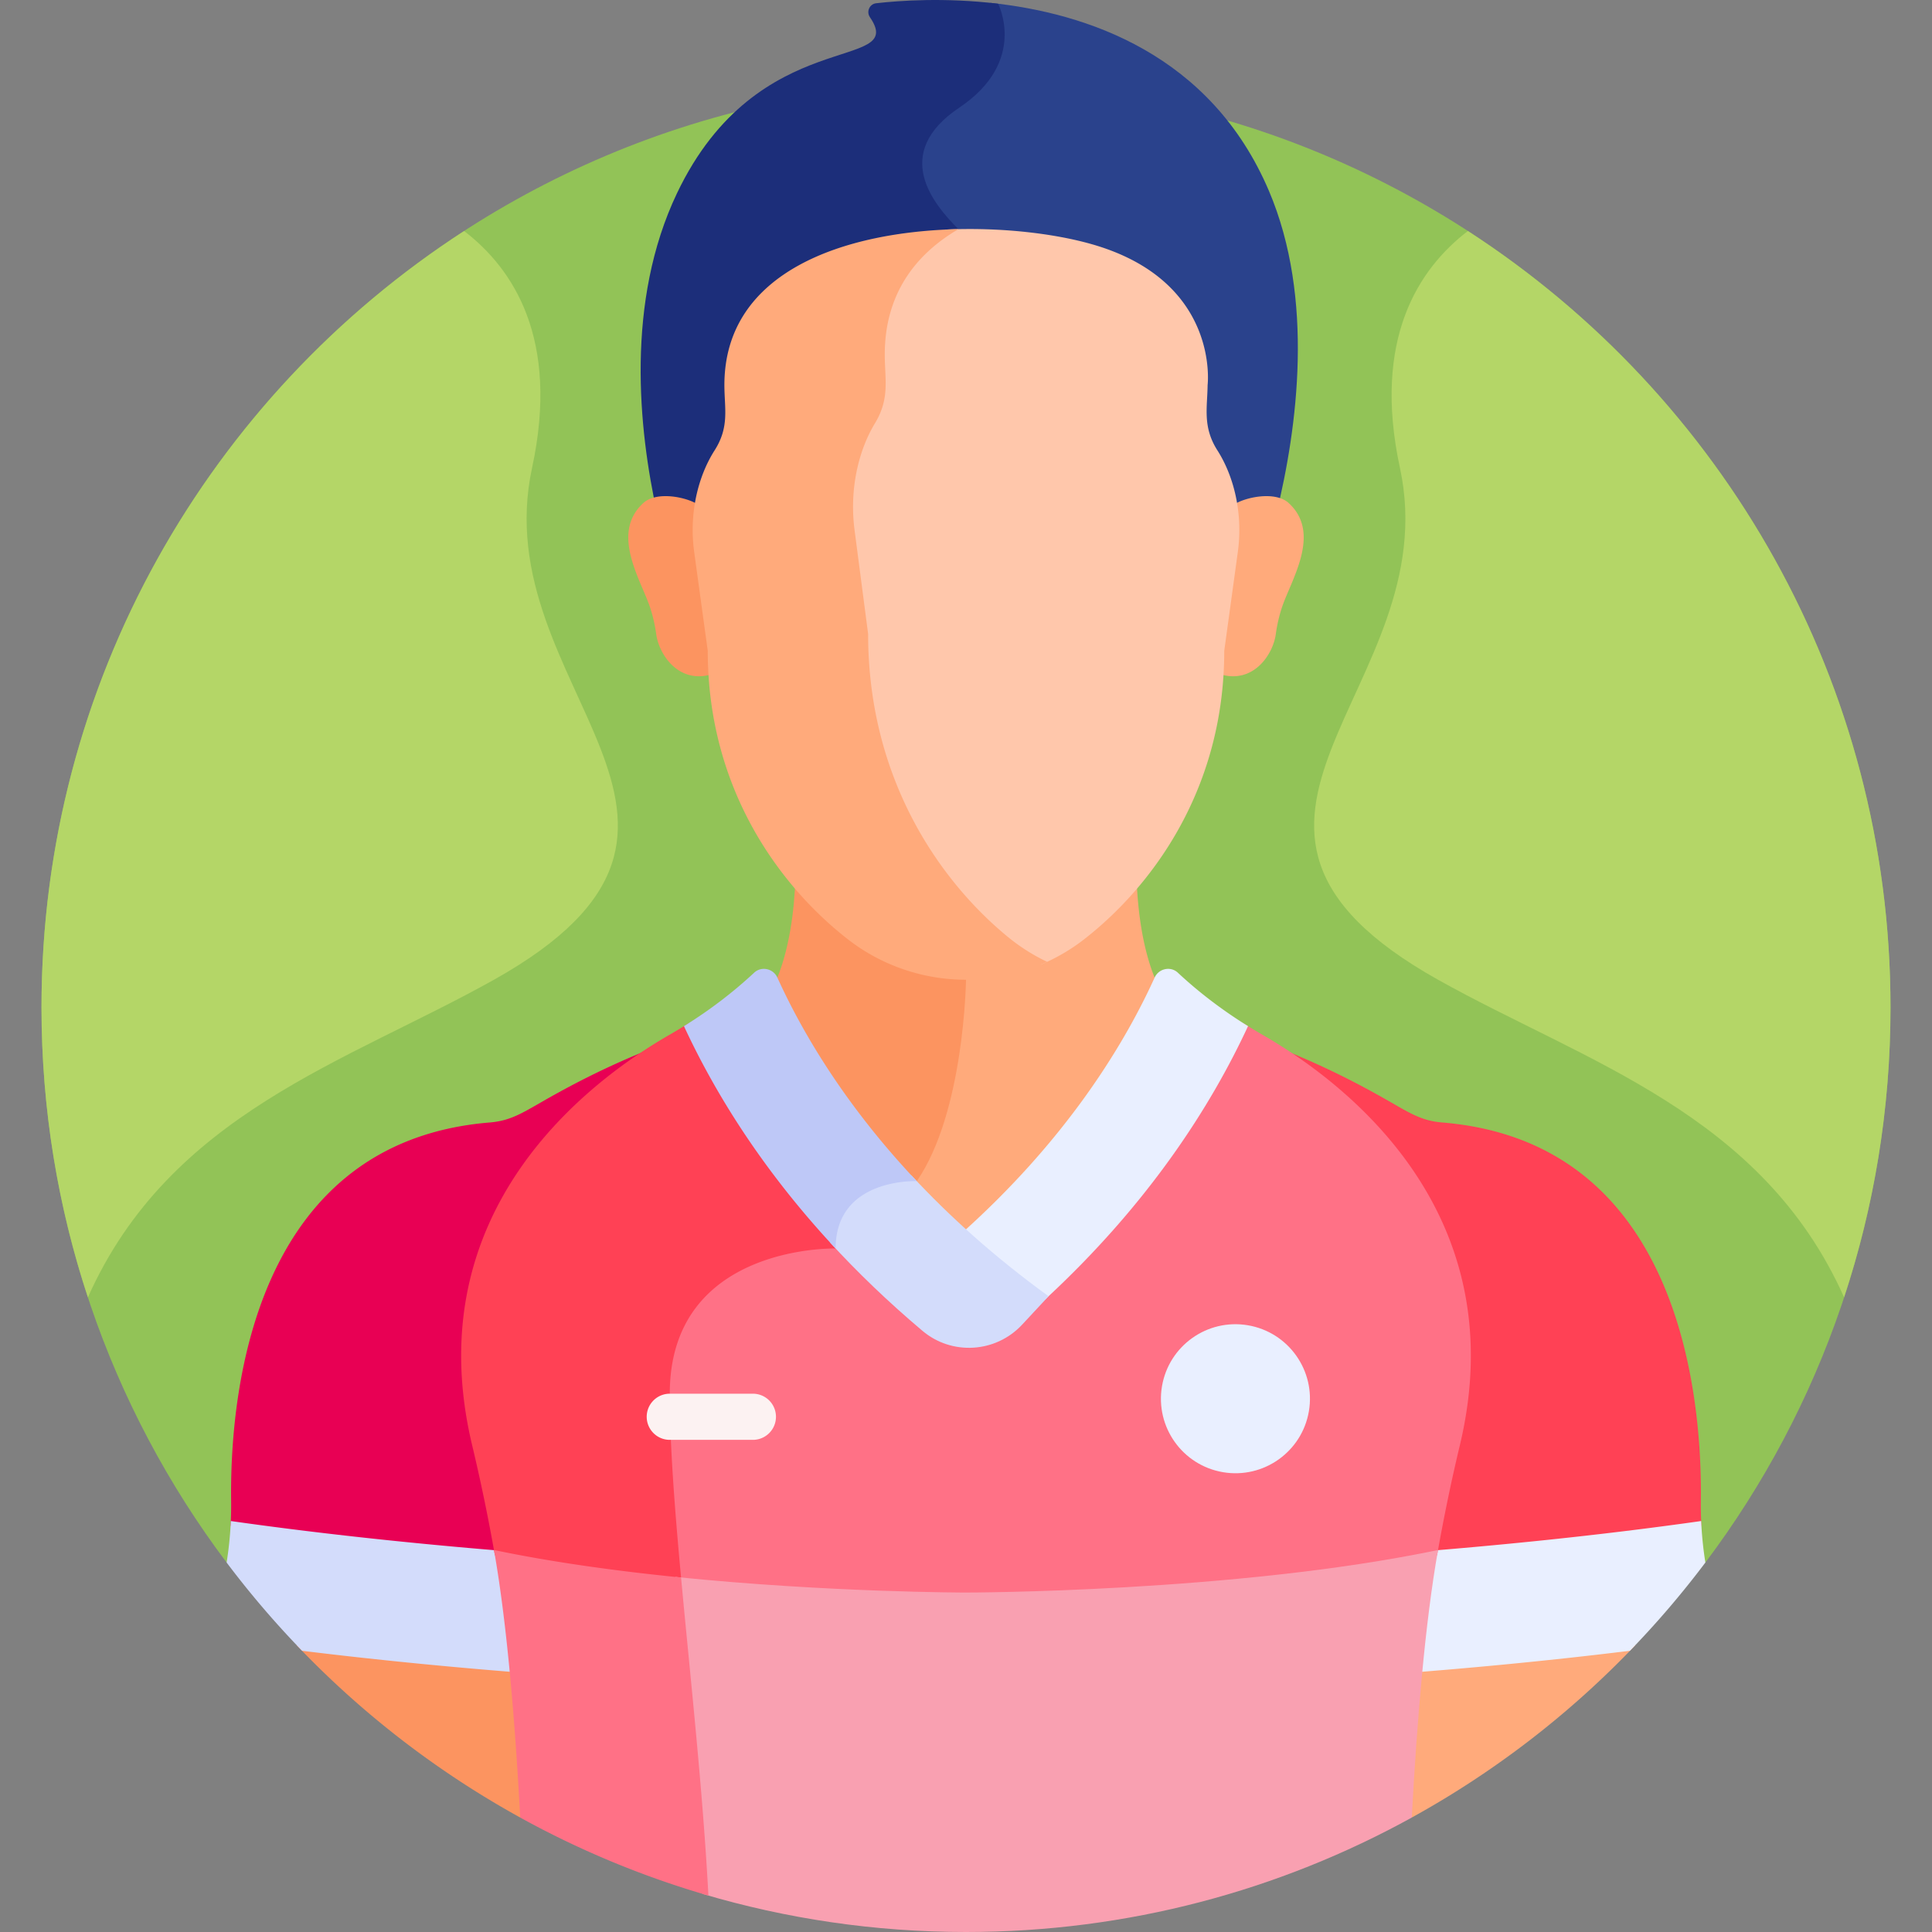 <svg height="512" width="512" xmlns="http://www.w3.org/2000/svg"><rect width="100%" height="100%" fill="#808080" stroke="none"/><path d="M60.055 414.087h391.89c30.799-40.964 49.057-91.893 49.057-147.089 0-135.311-109.691-245.002-245.002-245.002S10.998 131.687 10.998 266.998c0 55.197 18.258 106.126 49.057 147.089z" fill="#92c357"/><path d="M336.295 50.621C320.86 14.327 287.923 3.416 262.409.75l.093.234S270.5 16.25 252.25 28.5s-6.773 25.71-.258 32.226c6.516 6.516 1.12 54.06-9.594 64.774-3.42 3.42-7.694 7.098-12.608 10.714h108.441c5.605-22.854 10.182-57.098-1.936-85.593z" fill="#2a428c"/><path d="M244.399 125.5c10.714-10.714 16.109-58.258 9.594-64.774C247.477 54.21 236 40.75 254.25 28.5S264.502.984 264.502.984c-14.121-1.705-26.237-.82-32.306-.123-1.774.204-2.664 2.227-1.655 3.7 10.13 14.788-29.556 1.39-51.126 46.636-13.671 28.676-10.236 62.438-5.238 85.018h57.615c4.913-3.617 9.187-7.296 12.607-10.715z" fill="#1c2e7a"/><path d="M301.197 232.643c-4.565 5.318-9.356 9.765-13.934 13.32-8.92 6.927-19.927 10.689-31.263 10.689-1.001 0-1.999-.04-2.994-.098l1.487 3.39c-.084 3.488-1.146 34.587-12.327 51.565-.602.006-1.497.041-2.57.143a242.47 242.47 0 0016.406 16.355c26.459-23.998 41.629-47.969 50.112-65.672.23-.479.441-.946.663-1.42-4.024-8.776-5.29-19.835-5.58-28.272z" fill="#ffaa7b"/><path d="M254.675 256.624c-10.866-.281-21.367-4.005-29.938-10.661-4.578-3.555-9.37-8.003-13.935-13.32-.291 8.437-1.556 19.496-5.581 28.273.222.474.433.94.663 1.42 6.715 14.013 17.626 31.953 35.005 50.724 1.276-.076 2.07-.042 2.07-.042C255.584 294.702 256 259.643 256 259.643z" fill="#fc9460"/><path d="M328.433 415.608c35.426-1.828 79.587-5.158 122.462-11.227a97.124 97.124 0 01-.148-6.588c.35-27.034-5.117-95.138-68.556-100.325-5.833-.477-8.935-2.739-15.809-6.615-11.242-6.339-22.612-11.592-34.512-15.713a214.086 214.086 0 01-3.437 6.82z" fill="#ff4155"/><path d="M183.566 415.608V281.972a213.575 213.575 0 01-3.44-6.831c-11.898 4.12-23.267 9.373-34.508 15.711-6.874 3.876-9.976 6.138-15.809 6.615-63.439 5.186-68.907 73.29-68.556 100.324a97.124 97.124 0 01-.148 6.588c42.875 6.07 87.035 9.401 122.461 11.229z" fill="#e80054"/><path d="M161.055 443.595c-25.527-1.649-53.984-4.067-82.455-7.615a245.94 245.94 0 0059.27 45.691z" fill="#fc9460"/><path d="M351.319 443.571l22.811 38.101a245.92 245.92 0 0059.27-45.691c-28.333 3.53-56.65 5.941-82.081 7.59z" fill="#ffaa7b"/><path d="M450.828 403.09c-26.994 3.833-54.428 6.572-79.862 8.532v31.881c19.516-1.504 40.212-3.468 60.982-6.032a246.183 246.183 0 0019.997-23.383 95.908 95.908 0 01-1.117-10.998z" fill="#e9efff"/><path d="M141 411.619c-25.424-1.959-52.845-4.698-79.827-8.529a96.133 96.133 0 01-1.117 10.998 246.329 246.329 0 0019.997 23.383c20.758 2.563 41.441 4.526 60.948 6.029v-31.881z" fill="#d3dcfb"/><path d="M341.526 133.317c-3.535-3.24-11.439-1.598-14.484.386a42.8 42.8 0 01.129 12.6l-3.593 26.171c0 2.109-.066 4.179-.189 6.213 8.762 2.643 13.976-5.223 14.709-10.622a40.181 40.181 0 011.547-6.849c2.331-7.278 10.739-19.781 1.881-27.899z" fill="#ffaa7b"/><path d="M170.474 133.317c3.535-3.24 11.44-1.598 14.485.386a42.8 42.8 0 00-.129 12.6l3.593 26.171c0 2.109.067 4.179.189 6.213-8.762 2.643-13.976-5.223-14.709-10.622a40.277 40.277 0 00-1.547-6.849c-2.332-7.278-10.74-19.781-1.882-27.899z" fill="#fc9460"/><path d="M322.628 119.356c-3.981-6.246-2.663-11.348-2.598-17.322 0 0 3.358-27.502-30.512-37.267-10.007-2.885-24.214-4.584-38.697-3.935-10.262 6.938-17.067 17.257-17.067 32.024 0 6.623 1.43 11.798-2.641 18.513-4.391 7.241-6.945 17.686-5.495 28.794l3.654 27.976c0 40.219 20.423 67.557 37.796 81.739a50.989 50.989 0 008.78 5.746c4.056-1.71 7.9-3.94 11.415-6.67 17.088-13.269 37.176-38.848 37.176-76.48l3.594-26.171c1.415-10.31-1.043-20.102-5.405-26.947z" fill="#ffc7ab"/><path d="M267.238 248.408c-17.088-13.949-37.176-40.838-37.176-80.398l-3.594-27.517c-1.427-10.925 1.086-21.199 5.405-28.321 4.005-6.605 2.598-11.695 2.598-18.21 0-15.805 7.913-26.441 19.522-33.235-29.807.644-62.022 10.969-62.022 41.309 0 6.197 1.407 11.039-2.598 17.322-4.319 6.775-6.831 16.548-5.405 26.941l3.594 26.176c0 37.632 20.088 63.211 37.176 76.48 8.919 6.926 19.926 10.688 31.262 10.688a51.08 51.08 0 0021.501-4.752 50.315 50.315 0 01-10.263-6.483z" fill="#ffaa7b"/><g fill="#ff7186"><path d="M269.951 350.117l.002-.002.003-.004z"/><path d="M334.428 274.144a125.703 125.703 0 01-4.814-2.918c-9.614 20.775-25.486 45.764-51.671 70.432-1.978 2.094-7.517 7.954-7.913 8.375l-.001.002.001-.001-.009.01-.004.004.001-.001-.034.036-.031.032a.658.658 0 00-.03.032l.001-.001a.018.018 0 00-.004.005l-.011.012c-6.512 6.997-17.327 7.659-24.622 1.509-9.48-7.993-17.798-16.083-25.107-24.115a22.34 22.34 0 00-.184 1.817c-5.126.124-22.05 1.4-33.445 12.494C179.55 348.683 176 357.929 176 369.345c0 13.864 1.346 31.125 3.087 49.842 27.421 2.826 55.867 4.165 76.913 4.165 33.938 0 87.241-3.415 124.85-11.197a490.66 490.66 0 016.022-29.131c14.895-62.291-31.026-96.596-52.444-108.88z"/></g><path d="M177.5 369.345c0-39.655 43.952-38.479 43.952-38.479 0-.638.029-1.249.077-1.842-18.902-20.442-31.188-40.565-39.158-57.789a128.325 128.325 0 01-4.799 2.909c-21.419 12.284-67.339 46.589-52.444 108.879a489.698 489.698 0 016.022 29.131c14.654 3.032 31.879 5.413 49.459 7.187-1.756-18.84-3.109-36.105-3.109-49.996z" fill="#ff4155"/><path d="M256 422.041s-36.511-.001-77.031-4.14c.612 6.625 1.275 13.434 1.949 20.351 2.068 21.214 4.185 42.926 5.297 63.655C208.332 508.471 231.753 512 256 512c42.837 0 83.098-11.005 118.132-30.325 1.359-25.45 3.562-51.864 6.965-70.907C327.207 422.04 256 422.041 256 422.041z" fill="#f9a0b1"/><path d="M180.489 418.054c-16.532-1.651-33.801-3.984-49.586-7.286 3.402 19.043 5.606 45.457 6.965 70.906a243.663 243.663 0 0049.867 20.674c-1.484-27.967-4.789-57.749-7.246-84.294z" fill="#ff7186"/><circle cx="327.396" cy="370.704" fill="#e9efff" transform="rotate(-80.39 327.385 370.686)" r="19.745"/><path d="M255.119 326.582c6.522 5.972 13.763 11.949 21.8 17.831 27.416-25.323 43.908-51.096 53.823-72.478-6.603-4.091-12.818-8.779-18.508-14.076l-.073-.068-.039-.036c-1.922-1.778-5.043-1.082-6.127 1.302a169.792 169.792 0 01-1.448 3.103c-8.313 17.347-23.246 40.907-49.428 64.422z" fill="#e9efff"/><path d="M241.56 311.522c-3.231.104-11.06.908-16.392 6.01-3.13 2.993-4.861 6.95-5.165 11.773 7.159 7.794 15.268 15.636 24.461 23.385 7.815 6.588 19.441 5.846 26.405-1.636l7.007-7.53.011-.004c-14.537-10.54-26.494-21.403-36.327-31.998z" fill="#d3dcfb"/><path d="M207.453 262.161a176.879 176.879 0 01-1.449-3.103c-1.083-2.384-4.205-3.08-6.127-1.302l-.039.036-.073.068c-5.69 5.297-11.906 9.986-18.51 14.077 8.148 17.572 20.749 38.112 40.196 58.929 0-18.801 21.507-17.848 21.507-17.848l.001-.001c-17.77-18.806-28.797-36.855-35.506-50.856z" fill="#bec8f7"/><path d="M199.525 381.576H177.5c-3.378 0-6.115-2.738-6.115-6.116s2.738-6.115 6.115-6.115h22.025a6.115 6.115 0 010 12.231z" fill="#fcf2f2"/><path d="M141 124c7.386-34.215-5.033-52.861-18.007-62.778C55.598 104.873 10.998 180.723 10.998 266.998c0 26.831 4.325 52.648 12.297 76.808 21.787-48.781 68.56-62.305 107.608-84.163C205.222 218.042 128.346 182.616 141 124zm230 0c-7.386-34.215 5.033-52.861 18.007-62.778 67.395 43.652 111.995 119.502 111.995 205.776 0 26.831-4.325 52.648-12.297 76.808-21.787-48.781-68.56-62.305-107.608-84.163C306.778 218.042 383.654 182.616 371 124z" fill="#b4d667"/></svg>